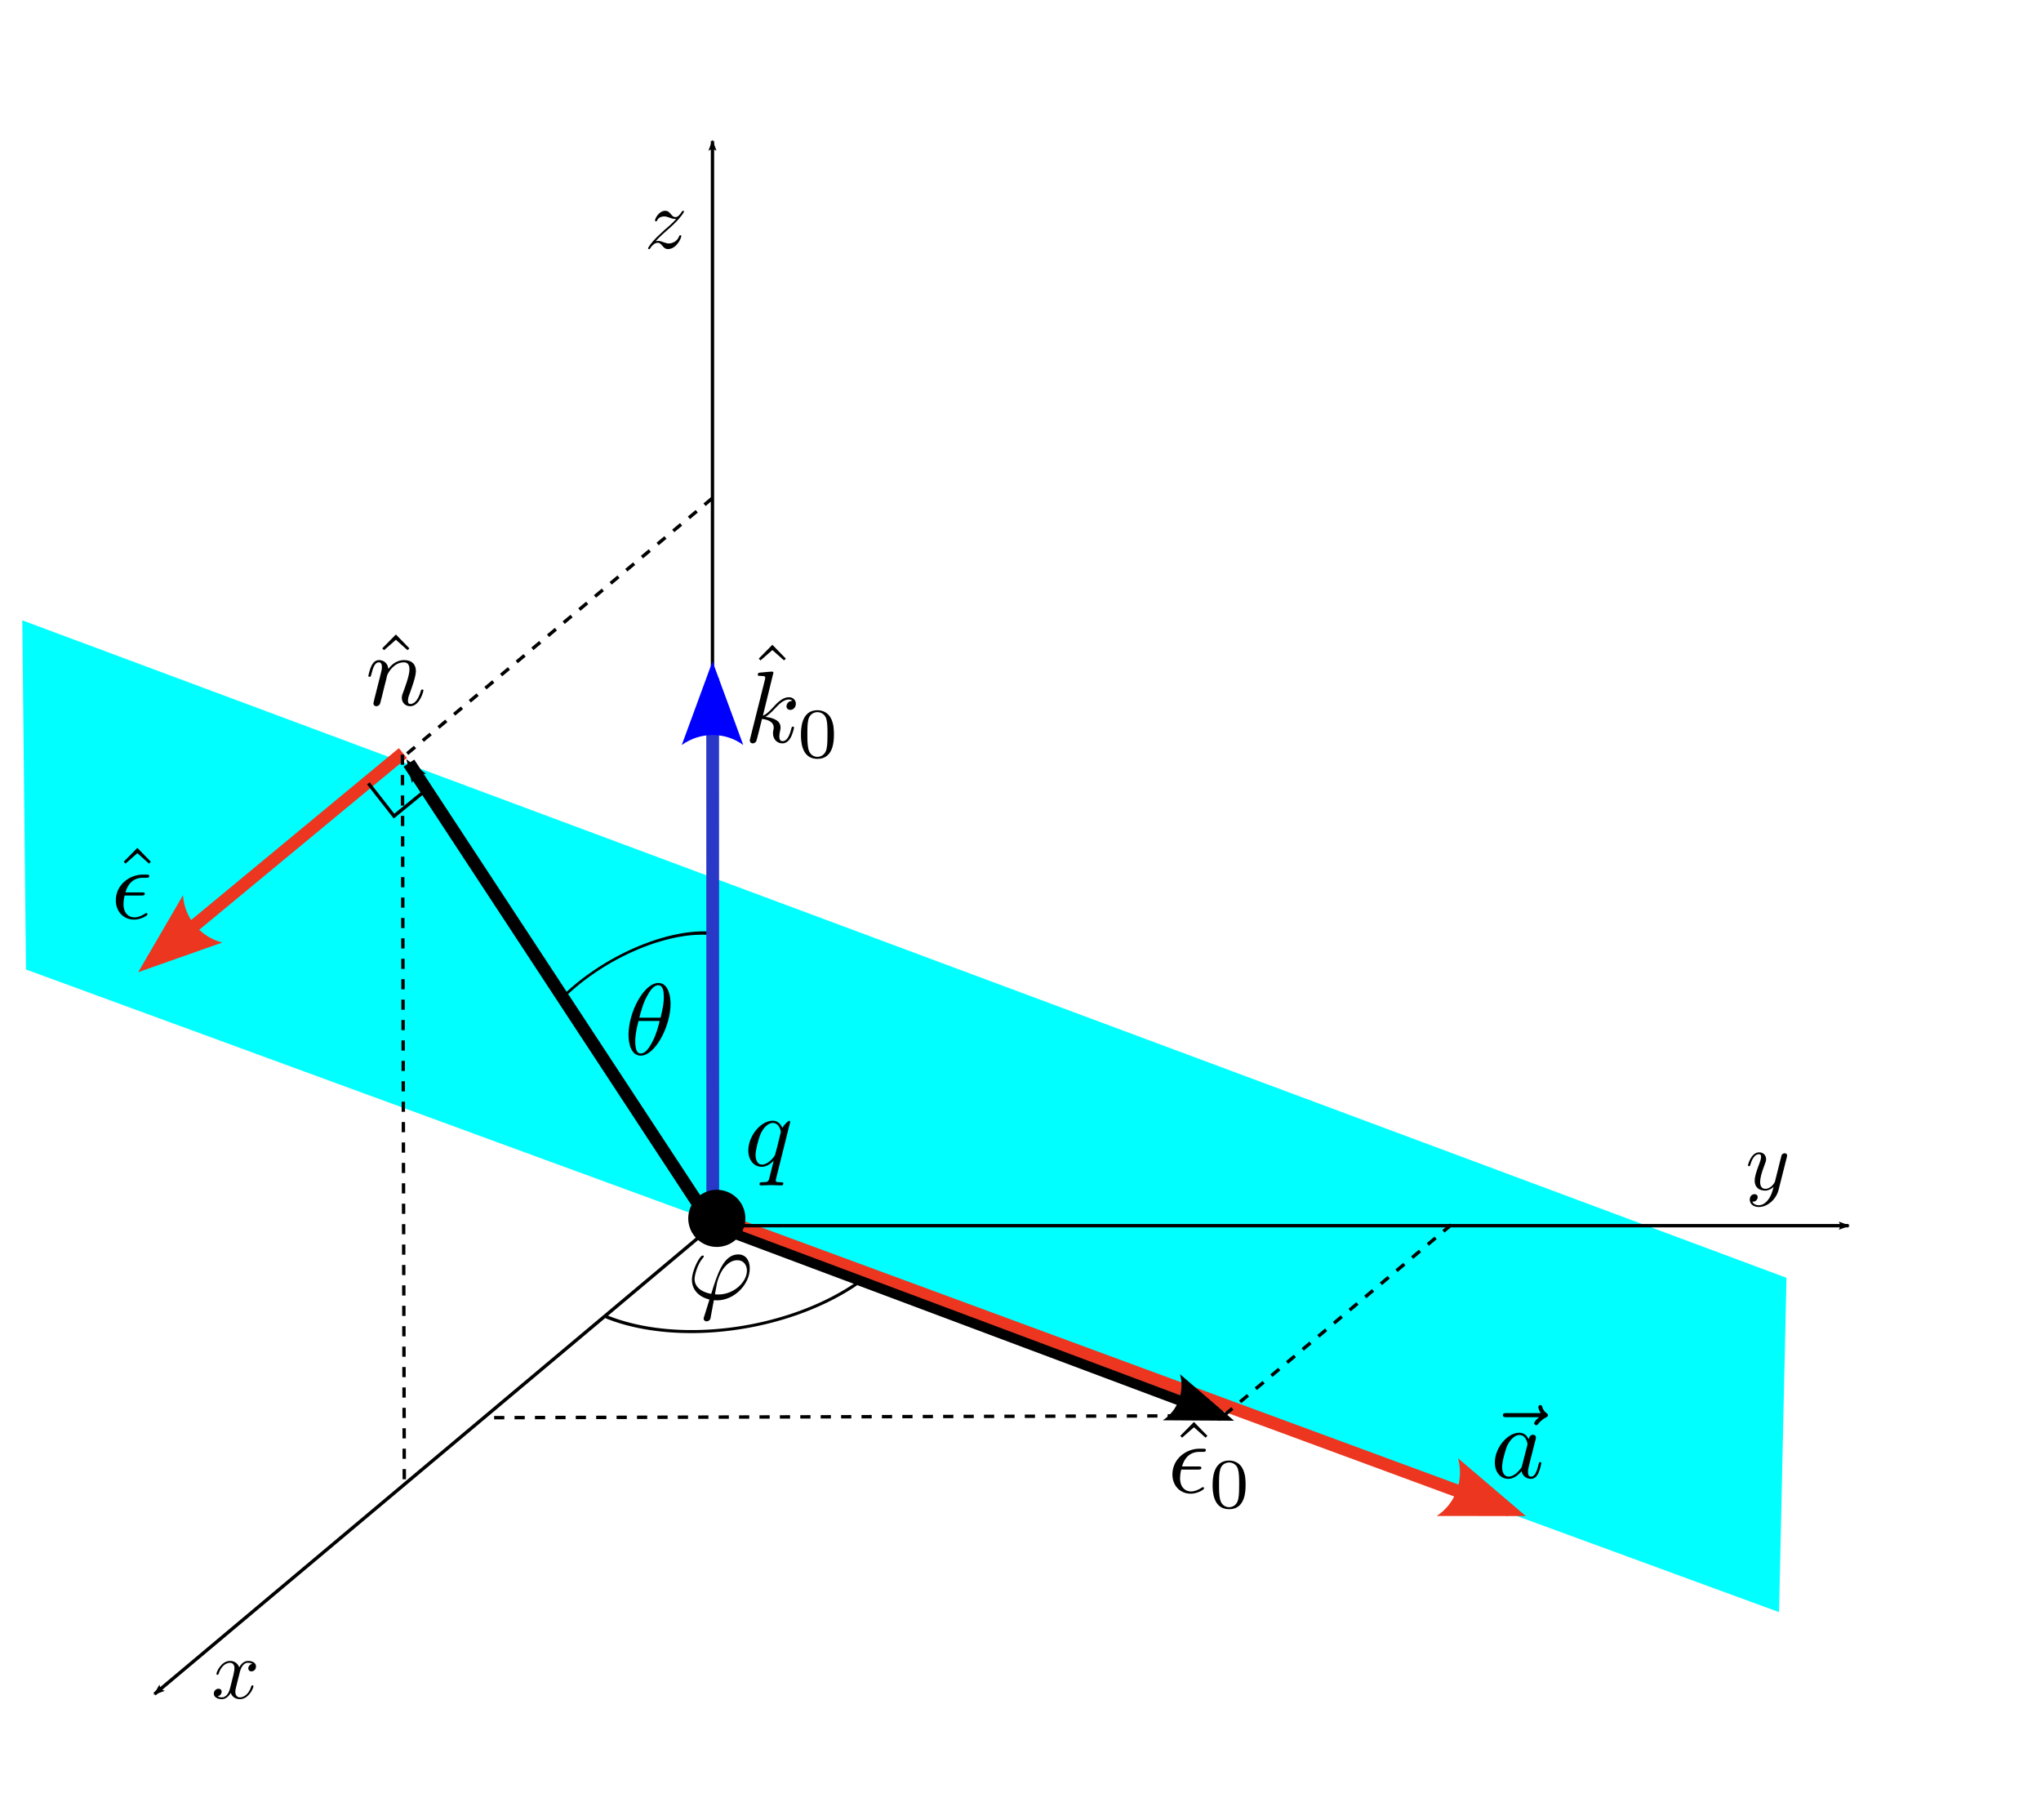 <?xml version="1.0" encoding="UTF-8" standalone="no"?>
<!-- Created with Inkscape (http://www.inkscape.org/) -->

<svg
   xmlns:ns0="http://www.iki.fi/pav/software/textext/"
   xmlns:dc="http://purl.org/dc/elements/1.1/"
   xmlns:cc="http://creativecommons.org/ns#"
   xmlns:rdf="http://www.w3.org/1999/02/22-rdf-syntax-ns#"
   xmlns:svg="http://www.w3.org/2000/svg"
   xmlns="http://www.w3.org/2000/svg"
   xmlns:sodipodi="http://sodipodi.sourceforge.net/DTD/sodipodi-0.dtd"
   xmlns:inkscape="http://www.inkscape.org/namespaces/inkscape"
   version="1.0"
   inkscape:output_extension="org.inkscape.output.svg.inkscape"
   sodipodi:docname="fig-thomson-esquema.svg"
   inkscape:version="0.48.1 r9760"
   sodipodi:version="0.32"
   id="svg6267"
   height="535"
   width="600">
  <sodipodi:namedview
     id="base"
     pagecolor="#ffffff"
     bordercolor="#666666"
     borderopacity="1.0"
     gridtolerance="10000"
     guidetolerance="10"
     objecttolerance="10"
     inkscape:pageopacity="0.0"
     inkscape:pageshadow="2"
     inkscape:zoom="1.2966667"
     inkscape:cx="442.28792"
     inkscape:cy="267.5"
     inkscape:document-units="px"
     inkscape:current-layer="layer1"
     inkscape:window-width="1280"
     inkscape:window-height="972"
     inkscape:window-x="0"
     inkscape:window-y="0"
     width="600px"
     height="535px"
     showgrid="false"
     inkscape:window-maximized="1" />
  <defs
     id="defs6269">
    <marker
       inkscape:stockid="Arrow2Mend"
       orient="auto"
       refY="0.0"
       refX="0.0"
       id="Arrow2Mend"
       style="overflow:visible;">
      <path
         id="path5285"
         style="font-size:12.0;fill-rule:evenodd;stroke-width:0.625;stroke-linejoin:round;"
         d="M 8.719,4.034 L -2.207,0.016 L 8.719,-4.002 C 6.973,-1.63 6.983,1.616 8.719,4.034 z "
         transform="scale(0.6) rotate(180) translate(0,0)" />
    </marker>
    <marker
       inkscape:stockid="Arrow1Send"
       orient="auto"
       refY="0.0"
       refX="0.0"
       id="Arrow1Send"
       style="overflow:visible;">
      <path
         id="path5273"
         d="M 0.0,0.0 L 5.0,-5.0 L -12.5,0.0 L 5.0,5.0 L 0.0,0.0 z "
         style="fill-rule:evenodd;stroke:#000000;stroke-width:1.0pt;marker-start:none;"
         transform="scale(0.2) rotate(180) translate(6,0)" />
    </marker>
    <marker
       inkscape:stockid="Arrow1Lend"
       orient="auto"
       refY="0.0"
       refX="0.0"
       id="Arrow1Lend"
       style="overflow:visible;">
      <path
         id="path4242"
         d="M 0.0,0.0 L 5.0,-5.0 L -12.5,0.0 L 5.0,5.0 L 0.0,0.0 z "
         style="fill-rule:evenodd;stroke:#000000;stroke-width:1.0pt;marker-start:none;"
         transform="scale(0.8) rotate(180) translate(12.5,0)" />
    </marker>
    <marker
       inkscape:stockid="Arrow2Lend"
       orient="auto"
       refY="0.0"
       refX="0.0"
       id="Arrow2Lend"
       style="overflow:visible;">
      <path
         id="path4260"
         style="font-size:12.0;fill-rule:evenodd;stroke-width:0.625;stroke-linejoin:round;"
         d="M 8.719,4.034 L -2.207,0.016 L 8.719,-4.002 C 6.973,-1.63 6.983,1.616 8.719,4.034 z "
         transform="scale(1.1) rotate(180) translate(1,0)" />
    </marker>
    <inkscape:perspective
       sodipodi:type="inkscape:persp3d"
       inkscape:vp_x="0 : 267.5 : 1"
       inkscape:vp_y="0 : 1000 : 0"
       inkscape:vp_z="600 : 267.5 : 1"
       inkscape:persp3d-origin="300 : 178.33333 : 1"
       id="perspective128" />
    <pattern
       patternUnits="userSpaceOnUse"
       width="331.715"
       height="327.789"
       patternTransform="matrix(1.007,-1.7286202e-8,0,1.018,229.692,251.696)"
       id="pattern13283">
      <g
         transform="translate(-417.074,-229.874)"
         id="g12272">
        <path
           id="path12274"
           d="M 417.325,272.793 L 748.537,272.793"
           style="fill:none;fill-rule:evenodd;stroke:#898989;stroke-width:0.503;stroke-linecap:butt;stroke-linejoin:miter;stroke-miterlimit:4;stroke-dasharray:none;stroke-opacity:1" />
        <g
           id="g12276">
          <path
             id="path12278"
             d="M 450.382,557.414 L 450.382,230.124"
             style="fill:none;fill-rule:evenodd;stroke:#898989;stroke-width:0.5;stroke-linecap:butt;stroke-linejoin:miter;stroke-miterlimit:4;stroke-dasharray:none;stroke-opacity:1" />
          <path
             style="fill:none;fill-rule:evenodd;stroke:#898989;stroke-width:0.5;stroke-linecap:butt;stroke-linejoin:miter;stroke-miterlimit:4;stroke-dasharray:none;stroke-opacity:1"
             d="M 486.882,557.414 L 486.882,230.124"
             id="path12280" />
          <path
             id="path12282"
             d="M 523.382,557.414 L 523.382,230.124"
             style="fill:none;fill-rule:evenodd;stroke:#898989;stroke-width:0.5;stroke-linecap:butt;stroke-linejoin:miter;stroke-miterlimit:4;stroke-dasharray:none;stroke-opacity:1" />
          <path
             style="fill:none;fill-rule:evenodd;stroke:#898989;stroke-width:0.5;stroke-linecap:butt;stroke-linejoin:miter;stroke-miterlimit:4;stroke-dasharray:none;stroke-opacity:1"
             d="M 559.882,557.414 L 559.882,230.124"
             id="path12284" />
          <path
             id="path12286"
             d="M 596.382,557.414 L 596.382,230.124"
             style="fill:none;fill-rule:evenodd;stroke:#898989;stroke-width:0.5;stroke-linecap:butt;stroke-linejoin:miter;stroke-miterlimit:4;stroke-dasharray:none;stroke-opacity:1" />
          <path
             style="fill:none;fill-rule:evenodd;stroke:#898989;stroke-width:0.5;stroke-linecap:butt;stroke-linejoin:miter;stroke-miterlimit:4;stroke-dasharray:none;stroke-opacity:1"
             d="M 632.882,557.414 L 632.882,230.124"
             id="path12288" />
          <path
             id="path12290"
             d="M 669.382,557.414 L 669.382,230.124"
             style="fill:none;fill-rule:evenodd;stroke:#898989;stroke-width:0.5;stroke-linecap:butt;stroke-linejoin:miter;stroke-miterlimit:4;stroke-dasharray:none;stroke-opacity:1" />
          <path
             style="fill:none;fill-rule:evenodd;stroke:#898989;stroke-width:0.5;stroke-linecap:butt;stroke-linejoin:miter;stroke-miterlimit:4;stroke-dasharray:none;stroke-opacity:1"
             d="M 705.882,557.414 L 705.882,230.124"
             id="path12292" />
          <path
             id="path12294"
             d="M 742.382,557.414 L 742.382,230.124"
             style="fill:none;fill-rule:evenodd;stroke:#898989;stroke-width:0.5;stroke-linecap:butt;stroke-linejoin:miter;stroke-miterlimit:4;stroke-dasharray:none;stroke-opacity:1" />
          <path
             id="path12296"
             d="M 417.325,524.793 L 748.537,524.793"
             style="fill:none;fill-rule:evenodd;stroke:#898989;stroke-width:0.503;stroke-linecap:butt;stroke-linejoin:miter;stroke-miterlimit:4;stroke-dasharray:none;stroke-opacity:1" />
          <path
             style="fill:none;fill-rule:evenodd;stroke:#898989;stroke-width:0.503;stroke-linecap:butt;stroke-linejoin:miter;stroke-miterlimit:4;stroke-dasharray:none;stroke-opacity:1"
             d="M 417.325,488.793 L 748.537,488.793"
             id="path12298" />
          <path
             id="path12300"
             d="M 417.325,452.793 L 748.537,452.793"
             style="fill:none;fill-rule:evenodd;stroke:#898989;stroke-width:0.503;stroke-linecap:butt;stroke-linejoin:miter;stroke-miterlimit:4;stroke-dasharray:none;stroke-opacity:1" />
          <path
             style="fill:none;fill-rule:evenodd;stroke:#898989;stroke-width:0.503;stroke-linecap:butt;stroke-linejoin:miter;stroke-miterlimit:4;stroke-dasharray:none;stroke-opacity:1"
             d="M 417.325,416.793 L 748.537,416.793"
             id="path12302" />
          <path
             id="path12304"
             d="M 417.325,380.793 L 748.537,380.793"
             style="fill:none;fill-rule:evenodd;stroke:#898989;stroke-width:0.503;stroke-linecap:butt;stroke-linejoin:miter;stroke-miterlimit:4;stroke-dasharray:none;stroke-opacity:1" />
          <path
             style="fill:none;fill-rule:evenodd;stroke:#898989;stroke-width:0.503;stroke-linecap:butt;stroke-linejoin:miter;stroke-miterlimit:4;stroke-dasharray:none;stroke-opacity:1"
             d="M 417.325,344.793 L 748.537,344.793"
             id="path12306" />
          <path
             id="path12308"
             d="M 417.325,308.793 L 748.537,308.793"
             style="fill:none;fill-rule:evenodd;stroke:#898989;stroke-width:0.503;stroke-linecap:butt;stroke-linejoin:miter;stroke-miterlimit:4;stroke-dasharray:none;stroke-opacity:1" />
          <path
             id="path12310"
             d="M 417.325,236.793 L 748.537,236.793"
             style="fill:none;fill-rule:evenodd;stroke:#898989;stroke-width:0.503;stroke-linecap:butt;stroke-linejoin:miter;stroke-miterlimit:4;stroke-dasharray:none;stroke-opacity:1" />
          <path
             style="fill:none;fill-rule:evenodd;stroke:#898989;stroke-width:0.503;stroke-linecap:butt;stroke-linejoin:miter;stroke-miterlimit:4;stroke-dasharray:none;stroke-opacity:1"
             d="M 417.325,236.793 L 748.537,236.793"
             id="path12312" />
        </g>
      </g>
    </pattern>
    <pattern
       patternUnits="userSpaceOnUse"
       width="331.715"
       height="327.789"
       patternTransform="matrix(1.007,-1.7286202e-8,0,1.018,229.692,251.696)"
       id="pattern2352">
      <g
         transform="translate(-417.074,-229.874)"
         id="g2354">
        <path
           id="path2356"
           d="M 417.325,272.793 L 748.537,272.793"
           style="fill:none;fill-rule:evenodd;stroke:#898989;stroke-width:0.503;stroke-linecap:butt;stroke-linejoin:miter;stroke-miterlimit:4;stroke-dasharray:none;stroke-opacity:1" />
        <g
           id="g2358">
          <path
             id="path2360"
             d="M 450.382,557.414 L 450.382,230.124"
             style="fill:none;fill-rule:evenodd;stroke:#898989;stroke-width:0.5;stroke-linecap:butt;stroke-linejoin:miter;stroke-miterlimit:4;stroke-dasharray:none;stroke-opacity:1" />
          <path
             style="fill:none;fill-rule:evenodd;stroke:#898989;stroke-width:0.5;stroke-linecap:butt;stroke-linejoin:miter;stroke-miterlimit:4;stroke-dasharray:none;stroke-opacity:1"
             d="M 486.882,557.414 L 486.882,230.124"
             id="path2362" />
          <path
             id="path2364"
             d="M 523.382,557.414 L 523.382,230.124"
             style="fill:none;fill-rule:evenodd;stroke:#898989;stroke-width:0.5;stroke-linecap:butt;stroke-linejoin:miter;stroke-miterlimit:4;stroke-dasharray:none;stroke-opacity:1" />
          <path
             style="fill:none;fill-rule:evenodd;stroke:#898989;stroke-width:0.5;stroke-linecap:butt;stroke-linejoin:miter;stroke-miterlimit:4;stroke-dasharray:none;stroke-opacity:1"
             d="M 559.882,557.414 L 559.882,230.124"
             id="path2366" />
          <path
             id="path2368"
             d="M 596.382,557.414 L 596.382,230.124"
             style="fill:none;fill-rule:evenodd;stroke:#898989;stroke-width:0.5;stroke-linecap:butt;stroke-linejoin:miter;stroke-miterlimit:4;stroke-dasharray:none;stroke-opacity:1" />
          <path
             style="fill:none;fill-rule:evenodd;stroke:#898989;stroke-width:0.5;stroke-linecap:butt;stroke-linejoin:miter;stroke-miterlimit:4;stroke-dasharray:none;stroke-opacity:1"
             d="M 632.882,557.414 L 632.882,230.124"
             id="path2370" />
          <path
             id="path2372"
             d="M 669.382,557.414 L 669.382,230.124"
             style="fill:none;fill-rule:evenodd;stroke:#898989;stroke-width:0.5;stroke-linecap:butt;stroke-linejoin:miter;stroke-miterlimit:4;stroke-dasharray:none;stroke-opacity:1" />
          <path
             style="fill:none;fill-rule:evenodd;stroke:#898989;stroke-width:0.5;stroke-linecap:butt;stroke-linejoin:miter;stroke-miterlimit:4;stroke-dasharray:none;stroke-opacity:1"
             d="M 705.882,557.414 L 705.882,230.124"
             id="path2374" />
          <path
             id="path2376"
             d="M 742.382,557.414 L 742.382,230.124"
             style="fill:none;fill-rule:evenodd;stroke:#898989;stroke-width:0.5;stroke-linecap:butt;stroke-linejoin:miter;stroke-miterlimit:4;stroke-dasharray:none;stroke-opacity:1" />
          <path
             id="path2378"
             d="M 417.325,524.793 L 748.537,524.793"
             style="fill:none;fill-rule:evenodd;stroke:#898989;stroke-width:0.503;stroke-linecap:butt;stroke-linejoin:miter;stroke-miterlimit:4;stroke-dasharray:none;stroke-opacity:1" />
          <path
             style="fill:none;fill-rule:evenodd;stroke:#898989;stroke-width:0.503;stroke-linecap:butt;stroke-linejoin:miter;stroke-miterlimit:4;stroke-dasharray:none;stroke-opacity:1"
             d="M 417.325,488.793 L 748.537,488.793"
             id="path2380" />
          <path
             id="path2382"
             d="M 417.325,452.793 L 748.537,452.793"
             style="fill:none;fill-rule:evenodd;stroke:#898989;stroke-width:0.503;stroke-linecap:butt;stroke-linejoin:miter;stroke-miterlimit:4;stroke-dasharray:none;stroke-opacity:1" />
          <path
             style="fill:none;fill-rule:evenodd;stroke:#898989;stroke-width:0.503;stroke-linecap:butt;stroke-linejoin:miter;stroke-miterlimit:4;stroke-dasharray:none;stroke-opacity:1"
             d="M 417.325,416.793 L 748.537,416.793"
             id="path2384" />
          <path
             id="path2386"
             d="M 417.325,380.793 L 748.537,380.793"
             style="fill:none;fill-rule:evenodd;stroke:#898989;stroke-width:0.503;stroke-linecap:butt;stroke-linejoin:miter;stroke-miterlimit:4;stroke-dasharray:none;stroke-opacity:1" />
          <path
             style="fill:none;fill-rule:evenodd;stroke:#898989;stroke-width:0.503;stroke-linecap:butt;stroke-linejoin:miter;stroke-miterlimit:4;stroke-dasharray:none;stroke-opacity:1"
             d="M 417.325,344.793 L 748.537,344.793"
             id="path2388" />
          <path
             id="path2390"
             d="M 417.325,308.793 L 748.537,308.793"
             style="fill:none;fill-rule:evenodd;stroke:#898989;stroke-width:0.503;stroke-linecap:butt;stroke-linejoin:miter;stroke-miterlimit:4;stroke-dasharray:none;stroke-opacity:1" />
          <path
             id="path2392"
             d="M 417.325,236.793 L 748.537,236.793"
             style="fill:none;fill-rule:evenodd;stroke:#898989;stroke-width:0.503;stroke-linecap:butt;stroke-linejoin:miter;stroke-miterlimit:4;stroke-dasharray:none;stroke-opacity:1" />
          <path
             style="fill:none;fill-rule:evenodd;stroke:#898989;stroke-width:0.503;stroke-linecap:butt;stroke-linejoin:miter;stroke-miterlimit:4;stroke-dasharray:none;stroke-opacity:1"
             d="M 417.325,236.793 L 748.537,236.793"
             id="path2394" />
        </g>
      </g>
    </pattern>
    <marker
       inkscape:stockid="Arrow2Lend3"
       orient="auto"
       refY="0.0"
       refX="0.0"
       id="Arrow2Lend3"
       style="overflow:visible;">
      <path
         id="path6607"
         style="stroke-linejoin:round;font-size:12.0;fill-rule:evenodd;stroke:#2938c7;stroke-width:0.625;fill:#2938c7"
         d="M 8.719,4.034 L -2.207,0.016 L 8.719,-4.002 C 6.973,-1.63 6.983,1.616 8.719,4.034 z "
         transform="scale(1.1) rotate(180) translate(1,0)" />
    </marker>
    <marker
       inkscape:stockid="Arrow2Lend3X"
       orient="auto"
       refY="0.0"
       refX="0.0"
       id="Arrow2Lend3X"
       style="overflow:visible;">
      <path
         id="path6970"
         style="stroke-linejoin:round;font-size:12.0;fill-rule:evenodd;stroke:#ec3620;stroke-width:0.625;fill:#ec3620"
         d="M 8.719,4.034 L -2.207,0.016 L 8.719,-4.002 C 6.973,-1.63 6.983,1.616 8.719,4.034 z "
         transform="scale(1.1) rotate(180) translate(1,0)" />
    </marker>
    <marker
       inkscape:stockid="Arrow2Lend3XM"
       orient="auto"
       refY="0.0"
       refX="0.0"
       id="Arrow2Lend3XM"
       style="overflow:visible;">
      <path
         id="path3778"
         style="stroke-linejoin:round;font-size:12.0;fill-rule:evenodd;stroke:#000000;stroke-width:0.625;fill:#000000"
         d="M 8.719,4.034 L -2.207,0.016 L 8.719,-4.002 C 6.973,-1.63 6.983,1.616 8.719,4.034 z "
         transform="scale(1.1) rotate(180) translate(1,0)" />
    </marker>
  </defs>
  <g
     inkscape:label="Layer 1"
     inkscape:groupmode="layer"
     id="layer1">
    <path
       style="fill:#00ffff;fill-opacity:1;fill-rule:evenodd;stroke:none"
       d="M 6.551,182.337 525.173,375.592 522.99,473.857 7.643,284.969 6.551,182.337 z"
       id="rect3049"
       sodipodi:nodetypes="ccccc" />
    <g
       id="g9444">
      <g
         id="g9452">
        <path
           inkscape:connector-curvature="0"
           id="path6913"
           d="m 212.531,356.625 -1.281,3.531 232,85.531 1.281,-3.5 -232,-85.562 z"
           style="font-size:medium;font-style:normal;font-variant:normal;font-weight:normal;font-stretch:normal;text-indent:0;text-align:start;text-decoration:none;line-height:normal;letter-spacing:normal;word-spacing:normal;text-transform:none;direction:ltr;block-progression:tb;writing-mode:lr-tb;text-anchor:start;baseline-shift:baseline;color:#000000;fill:#ec3620;fill-opacity:1;stroke:none;stroke-width:3.75;marker:none;visibility:visible;display:inline;overflow:visible;enable-background:accumulate;font-family:Sans;-inkscape-font-specification:Sans" />
        <path
           inkscape:connector-curvature="0"
           id="path9450"
           style="font-size:12px;fill-rule:evenodd;stroke-width:0.625;stroke-linejoin:round;fill:#ec3620"
           d="m 428.627,428.634 19.938,16.987 -26.193,-0.024 c 5.531,-3.649 8.036,-10.508 6.255,-16.963 z" />
      </g>
    </g>
    <g
       id="g2702"
       transform="translate(-48.186,-234.327)" />
    <path
       style="fill:none;stroke:#000000;stroke-width:0.98;stroke-linecap:butt;stroke-linejoin:miter;stroke-miterlimit:4;stroke-opacity:1;stroke-dasharray:none;marker-end:url(#Arrow2Lend)"
       d="m 209.45,362.142 0,-320.697"
       id="path6275" />
    <path
       style="fill:none;stroke:#000000;stroke-width:1;stroke-linecap:butt;stroke-linejoin:miter;stroke-miterlimit:4;stroke-opacity:1;stroke-dasharray:none;marker-end:url(#Arrow2Lend)"
       d="m 209.205,360.272 334.251,0"
       id="path7246" />
    <path
       style="fill:none;stroke:#000000;stroke-width:1;stroke-linecap:butt;stroke-linejoin:miter;stroke-miterlimit:4;stroke-opacity:1;stroke-dasharray:none;marker-end:url(#Arrow2Lend)"
       d="M 210.647,359.304 45.42,497.945"
       id="path7248" />
    <g
       id="g9650">
      <g
         id="g9658">
        <path
           inkscape:connector-curvature="0"
           id="path4320"
           d="m 117.25,219.906 -74,61.219 2.375,2.875 74,-61.219 -2.375,-2.875 z"
           style="font-size:medium;font-style:normal;font-variant:normal;font-weight:normal;font-stretch:normal;text-indent:0;text-align:start;text-decoration:none;line-height:normal;letter-spacing:normal;word-spacing:normal;text-transform:none;direction:ltr;block-progression:tb;writing-mode:lr-tb;text-anchor:start;baseline-shift:baseline;color:#000000;fill:#ec3620;fill-opacity:1;stroke:none;stroke-width:3.75;marker:none;visibility:visible;display:inline;overflow:visible;enable-background:accumulate;font-family:Sans;-inkscape-font-specification:Sans" />
        <path
           inkscape:connector-curvature="0"
           id="path9656"
           style="font-size:12px;fill-rule:evenodd;stroke-width:0.625;stroke-linejoin:round;fill:#ec3620"
           d="M 65.332,277.051 40.628,285.756 53.808,263.121 c 0.376,6.616 5.048,12.228 11.525,13.931 z" />
      </g>
    </g>
    <path
       style="fill:none;stroke:#000000;stroke-width:3.75;stroke-linecap:butt;stroke-linejoin:miter;stroke-miterlimit:4;stroke-opacity:1;stroke-dasharray:none;stroke-dashoffset:0;marker-end:url(#Arrow2Mend)"
       d="M 208.282,358.448 120.211,224.302"
       id="path21855"
       sodipodi:nodetypes="cc"
       inkscape:connector-curvature="0" />
    <path
       style="stroke-linejoin:miter;opacity:1;marker-end:url(#Arrow2Lend3);stroke-opacity:1;stroke-dashoffset:0;stroke:#2938c7;stroke-linecap:butt;stroke-miterlimit:4;stroke-dasharray:none;stroke-width:1;marker-mid:none;fill:none"
       d="m 209.266,360.132 149.784,56.104"
       id="path22826" />
    <path
       sodipodi:type="arc"
       style="fill:none;stroke:#000000;stroke-width:0.728;stroke-miterlimit:4;stroke-opacity:1;stroke-dasharray:none;stroke-dashoffset:0"
       id="path24773"
       sodipodi:cx="237.14285"
       sodipodi:cy="596.82648"
       sodipodi:rx="33.571426"
       sodipodi:ry="25.535713"
       d="m 260.043,615.499 a 33.571,25.536 0 0 1 -46.546,-0.545"
       sodipodi:start="0.82011325"
       sodipodi:end="2.3522784"
       sodipodi:open="true"
       transform="matrix(1.597,-0.234,0.084,1.202,-214.393,-302.181)" />
    <path
       sodipodi:type="arc"
       style="fill:none;stroke:#000000;stroke-width:1.021;stroke-miterlimit:4;stroke-opacity:1;stroke-dasharray:none;stroke-dashoffset:0"
       id="path25744"
       sodipodi:cx="265.16504"
       sodipodi:cy="502.33411"
       sodipodi:rx="29.294424"
       sodipodi:ry="23.233507"
       d="m 284.833,519.553 a 29.294,23.234 0 0 1 -40.301,-0.726"
       sodipodi:start="0.83473008"
       sodipodi:end="2.3522784"
       sodipodi:open="true"
       transform="matrix(1.123,-0.472,-0.031,-0.842,-93.977,846.328)" />
    <path
       style="fill:none;stroke:#000000;stroke-width:1;stroke-linecap:butt;stroke-linejoin:miter;stroke-opacity:1;stroke-miterlimit:4;stroke-dasharray:3,3;stroke-dashoffset:0"
       d="m 119.702,221.52 89.847,-75.201"
       id="path5436" />
    <path
       style="fill:none;stroke:#000000;stroke-width:1;stroke-linecap:butt;stroke-linejoin:miter;stroke-opacity:1;stroke-miterlimit:4;stroke-dasharray:3,3;stroke-dashoffset:0"
       d="m 118.294,221.802 0.563,215.746"
       id="path5438" />
    <path
       id="path5440"
       d="m 358.262,416.143 -215.746,0.563"
       style="fill:none;stroke:#000000;stroke-width:1;stroke-linecap:butt;stroke-linejoin:miter;stroke-miterlimit:4;stroke-opacity:1;stroke-dasharray:3, 3;stroke-dashoffset:0" />
    <path
       id="path5442"
       d="m 426.63,360.006 -68.453,57.414"
       style="fill:none;stroke:#000000;stroke-width:1;stroke-linecap:butt;stroke-linejoin:miter;stroke-miterlimit:4;stroke-opacity:1;stroke-dasharray:3,3;stroke-dashoffset:0;marker-end:none" />
    <g
       id="g9856"
       style="fill:#000000">
      <g
         id="g9864"
         style="fill:#000000">
        <path
           inkscape:connector-curvature="0"
           id="path6725"
           d="m 209.781,358.719 -1.031,2.812 149.781,56.125 1.031,-2.812 -149.781,-56.125 z"
           style="font-size:medium;font-style:normal;font-variant:normal;font-weight:normal;font-stretch:normal;text-indent:0;text-align:start;text-decoration:none;line-height:normal;letter-spacing:normal;word-spacing:normal;text-transform:none;direction:ltr;block-progression:tb;writing-mode:lr-tb;text-anchor:start;baseline-shift:baseline;color:#000000;fill:#000000;fill-opacity:1;stroke:none;stroke-width:3;marker:none;visibility:visible;display:inline;overflow:visible;enable-background:accumulate;font-family:Sans;-inkscape-font-specification:Sans" />
        <path
           inkscape:connector-curvature="0"
           id="path9862"
           style="font-size:12px;fill-rule:evenodd;stroke-width:0.625;stroke-linejoin:round;fill:#000000"
           d="m 346.9,403.932 15.88,13.671 -20.954,-0.126 c 4.44,-2.896 6.472,-8.373 5.073,-13.545 z" />
      </g>
    </g>
    <g
       id="g9239">
      <g
         id="g9247">
        <path
           inkscape:connector-curvature="0"
           id="path6727"
           d="m 207.625,199.375 0.031,160.312 3.75,0 -0.031,-160.312 -3.75,0 z"
           style="font-size:medium;font-style:normal;font-variant:normal;font-weight:normal;font-stretch:normal;text-indent:0;text-align:start;text-decoration:none;line-height:normal;letter-spacing:normal;word-spacing:normal;text-transform:none;direction:ltr;block-progression:tb;writing-mode:lr-tb;text-anchor:start;baseline-shift:baseline;color:#000000;fill:#2938c7;fill-opacity:1;stroke:none;stroke-width:3.75;marker:none;visibility:visible;display:inline;overflow:visible;enable-background:accumulate;font-family:Sans;-inkscape-font-specification:Sans" />
      </g>
      <path
         d="m 200.42,218.985 9.034,-24.585 9.046,24.581 c -5.338,-3.926 -12.64,-3.902 -18.08,0.004 z"
         style="font-size:12px;fill-rule:evenodd;stroke-width:0.625;stroke-linejoin:round;fill:#0000ff"
         id="path9245"
         inkscape:connector-curvature="0" />
    </g>
    <g
       style="font-style:normal;font-variant:normal;font-weight:normal;font-stretch:normal;letter-spacing:normal;word-spacing:normal;text-anchor:start;fill:none;stroke:#000000;stroke-linecap:butt;stroke-linejoin:miter;stroke-miterlimit:10.433;stroke-opacity:1;stroke-dasharray:none;stroke-dashoffset:0"
       id="content"
       transform="matrix(3,0,0,-3,-451.51,2339.531)"
       xml:space="preserve"
       stroke-miterlimit="10.433"
       font-style="normal"
       font-variant="normal"
       font-weight="normal"
       font-stretch="normal"
       font-size-adjust="none"
       letter-spacing="normal"
       word-spacing="normal"
       ns0:text="$\\hat{k}_0$"
       ns0:preamble="">
<polygon
   style="fill:#000000;stroke-width:0"
   points="225.03,715.14 226.19,716.15 227.33,715.14 227.51,715.31 226.19,716.67 224.85,715.31 "
   id="polygon6810" />
<path
   style="fill:#000000;stroke-width:0"
   d="m 226.29,713.93 0,0 0,0 0,0 0,0 0,0 0,0.01 0,0 0,0 0,0.01 0,0 0,0.01 0,0 0,0.01 -0.01,0 0,0.01 0,0 0,0.01 -0.01,0 0,0.01 -0.01,0 0,0 0,0.01 0,0 -0.01,0 0,0 0,0.01 -0.01,0 0,0 0,0 -0.01,0 0,0 0,0.01 -0.01,0 0,0 -0.01,0 0,0 -0.01,0 0,0 0,0 -0.01,0.01 -0.01,0 0,0 -0.01,0 0,0 -0.01,0 c -0.23,0 -0.95,-0.08 -1.21,-0.1 -0.08,-0.01 -0.19,-0.02 -0.19,-0.2 0,-0.12 0.09,-0.12 0.24,-0.12 0.48,0 0.49,-0.07 0.49,-0.17 l -0.03,-0.2 -1.44,-5.74 c -0.04,-0.14 -0.04,-0.16 -0.04,-0.22 0,-0.23 0.2,-0.28 0.29,-0.28 0.13,0 0.28,0.09 0.34,0.21 0.05,0.09 0.5,1.94 0.56,2.18 0.34,-0.03 1.15,-0.18 1.15,-0.84 0,-0.07 0,-0.11 -0.03,-0.21 -0.02,-0.12 -0.04,-0.24 -0.04,-0.35 0,-0.59 0.4,-0.99 0.92,-0.99 0.3,0 0.57,0.16 0.79,0.53 0.25,0.44 0.35,0.99 0.35,1.01 0,0.1 -0.08,0.1 -0.11,0.1 -0.1,0 -0.11,-0.04 -0.15,-0.18 -0.19,-0.73 -0.42,-1.24 -0.86,-1.24 -0.19,0 -0.32,0.11 -0.32,0.47 0,0.17 0.04,0.4 0.08,0.56 0.04,0.17 0.04,0.21 0.04,0.31 0,0.65 -0.63,0.93 -1.48,1.04 0.31,0.18 0.63,0.5 0.86,0.74 0.48,0.53 0.94,0.96 1.43,0.96 0.06,0 0.07,0 0.09,-0.01 0.12,-0.02 0.12,-0.02 0.21,-0.08 0.02,-0.01 0.02,-0.02 0.03,-0.04 -0.47,-0.03 -0.56,-0.42 -0.56,-0.54 0,-0.16 0.11,-0.35 0.38,-0.35 0.26,0 0.54,0.22 0.54,0.61 0,0.3 -0.23,0.63 -0.67,0.63 -0.28,0 -0.74,-0.08 -1.46,-0.88 -0.34,-0.38 -0.73,-0.78 -1.1,-0.93 z"
   id="path6812" />
<path
   style="fill:#000000;stroke-width:0"
   d="m 232.22,707.85 0,0.15 0,0.13 -0.01,0.13 -0.01,0.13 -0.01,0.13 -0.01,0.11 -0.02,0.12 -0.02,0.11 -0.03,0.11 -0.03,0.11 -0.03,0.1 -0.04,0.1 -0.04,0.1 -0.05,0.09 -0.05,0.1 -0.03,0.05 -0.03,0.04 c -0.22,0.32 -0.65,0.6 -1.21,0.6 -1.61,0 -1.61,-1.9 -1.61,-2.41 0,-0.5 0,-2.36 1.61,-2.36 v 0.2 c -0.32,0 -0.74,0.18 -0.88,0.76 -0.1,0.41 -0.1,0.98 -0.1,1.5 0,0.5 0,1.03 0.1,1.42 0.15,0.55 0.6,0.7 0.88,0.7 0.38,0 0.74,-0.23 0.87,-0.64 0.11,-0.38 0.12,-0.88 0.12,-1.48 0,-0.52 0,-1.04 -0.09,-1.48 -0.14,-0.63 -0.62,-0.78 -0.9,-0.78 h 0 v -0.2 c 1.62,0 1.62,1.86 1.62,2.36 z"
   id="path6814" />
</g>    <g
       style="font-style:normal;font-variant:normal;font-weight:normal;font-stretch:normal;letter-spacing:normal;word-spacing:normal;text-anchor:start;fill:none;stroke:#000000;stroke-linecap:butt;stroke-linejoin:miter;stroke-miterlimit:10.433;stroke-opacity:1;stroke-dasharray:none;stroke-dashoffset:0"
       id="g7189"
       transform="matrix(3,0,0,-3,-232.051,2555.714)"
       xml:space="preserve"
       stroke-miterlimit="10.433"
       font-style="normal"
       font-variant="normal"
       font-weight="normal"
       font-stretch="normal"
       font-size-adjust="none"
       letter-spacing="normal"
       word-spacing="normal"
       ns0:text="$\\vec{a}$"
       ns0:preamble="">
<path
   style="fill:#000000;stroke-width:0"
   d="m 228.16,713.05 -0.01,-0.01 -0.02,-0.02 -0.01,-0.01 -0.02,-0.01 -0.02,-0.02 -0.02,-0.02 -0.01,-0.01 -0.02,-0.02 -0.02,-0.02 -0.02,-0.02 -0.04,-0.04 -0.04,-0.03 -0.04,-0.04 -0.01,-0.03 -0.02,-0.02 -0.02,-0.02 -0.02,-0.02 -0.01,-0.02 -0.02,-0.02 -0.01,-0.02 -0.01,-0.02 -0.02,-0.02 -0.01,-0.02 -0.01,-0.02 0,-0.02 -0.01,-0.01 0,-0.02 -0.01,-0.02 0,-0.02 c 0,-0.1 0.1,-0.2 0.2,-0.2 0.09,0 0.14,0.07 0.19,0.13 0.12,0.15 0.35,0.43 0.79,0.65 0.07,0.04 0.17,0.09 0.17,0.21 0,0.1 -0.07,0.15 -0.14,0.2 -0.22,0.15 -0.33,0.33 -0.41,0.57 -0.02,0.09 -0.06,0.22 -0.2,0.22 -0.14,0 -0.2,-0.13 -0.2,-0.21 0,-0.05 0.08,-0.37 0.24,-0.58 h -3.36 c -0.17,0 -0.35,0 -0.35,-0.2 0,-0.2 0.18,-0.2 0.35,-0.2 z"
   id="path7191" />
<path
   style="fill:#000000;stroke-width:0"
   d="m 227.15,710.89 -0.02,0.03 -0.02,0.04 -0.01,0.03 -0.02,0.03 -0.02,0.03 -0.02,0.03 -0.03,0.03 -0.02,0.03 -0.02,0.03 -0.02,0.03 -0.03,0.03 -0.02,0.02 -0.03,0.03 -0.02,0.02 -0.03,0.02 -0.03,0.03 -0.03,0.02 -0.03,0.02 -0.03,0.01 -0.03,0.02 -0.03,0.02 -0.03,0.01 -0.04,0.02 -0.03,0.01 -0.04,0.01 -0.03,0.01 -0.04,0.01 -0.04,0 -0.04,0.01 -0.04,0 -0.04,0.01 -0.04,0 0.01,-0.22 c 0.65,0 0.79,-0.82 0.79,-0.88 0,-0.06 -0.02,-0.12 -0.03,-0.17 l -0.5,-1.95 c -0.05,-0.18 -0.05,-0.2 -0.2,-0.37 -0.44,-0.55 -0.84,-0.71 -1.12,-0.71 -0.5,0 -0.64,0.55 -0.64,0.94 0,0.5 0.32,1.72 0.55,2.18 0.31,0.59 0.75,0.96 1.15,0.96 l -0.01,0.22 c -1.16,0 -2.4,-1.47 -2.4,-2.92 0,-0.94 0.55,-1.6 1.33,-1.6 0.19,0 0.69,0.04 1.29,0.75 0.08,-0.42 0.43,-0.75 0.91,-0.75 0.35,0 0.58,0.23 0.74,0.55 0.16,0.36 0.29,0.97 0.29,0.99 0,0.1 -0.09,0.1 -0.12,0.1 -0.09,0 -0.11,-0.04 -0.14,-0.18 -0.17,-0.65 -0.34,-1.24 -0.75,-1.24 -0.27,0 -0.3,0.26 -0.3,0.46 0,0.22 0.02,0.3 0.13,0.74 0.11,0.42 0.13,0.52 0.22,0.89 0.17,0.64 0.21,0.83 0.36,1.4 0.07,0.28 0.07,0.3 0.07,0.34 0,0.17 -0.12,0.27 -0.29,0.27 -0.24,0 -0.39,-0.22 -0.42,-0.44 z"
   id="path7193" />
</g>    <path
       transform="translate(-70.969,66.602)"
       d="m 289.337,291.52 a 7.643,7.643 0 1 1 -15.286,0 7.643,7.643 0 1 1 15.286,0 z"
       sodipodi:ry="7.6428571"
       sodipodi:rx="7.6428571"
       sodipodi:cy="291.52042"
       sodipodi:cx="281.69388"
       id="path7318"
       style="fill:#000000;fill-opacity:1;stroke:#000000;stroke-width:1.5;stroke-miterlimit:4;stroke-opacity:1;stroke-dasharray:none;stroke-dashoffset:0"
       sodipodi:type="arc" />
    <g
       ns0:preamble=""
       ns0:text="$q$"
       word-spacing="normal"
       letter-spacing="normal"
       font-size-adjust="none"
       font-stretch="normal"
       font-weight="normal"
       font-variant="normal"
       font-style="normal"
       stroke-miterlimit="10.433"
       xml:space="preserve"
       transform="matrix(3,0,0,-3,-451.51,2464)"
       id="g7411"
       style="font-style:normal;font-variant:normal;font-weight:normal;font-stretch:normal;letter-spacing:normal;word-spacing:normal;text-anchor:start;fill:none;stroke:#000000;stroke-linecap:butt;stroke-linejoin:miter;stroke-miterlimit:10.433;stroke-opacity:1;stroke-dasharray:none;stroke-dashoffset:0">
<path
   id="path7413"
   d="m 227.94,711.42 0,0 0,0 0,0.01 -0.01,0 0,0.01 0,0 0,0 0,0.01 0,0 0,0.01 -0.01,0 0,0.01 0,0 0,0 0,0.01 -0.01,0 0,0 0,0.01 -0.01,0 0,0 -0.01,0.01 0,0 0,0 -0.01,0.01 0,0 -0.01,0 0,0 -0.01,0 -0.01,0 0,0.01 -0.01,0 0,0 c -0.11,0 -0.51,-0.4 -0.68,-0.69 -0.22,0.54 -0.61,0.7 -0.93,0.7 v -0.22 c 0.65,0 0.79,-0.81 0.79,-0.88 0,-0.06 -0.55,-2.24 -0.58,-2.28 -0.15,-0.28 -0.71,-0.92 -1.26,-0.92 h 0 c -0.6,0 -0.64,0.77 -0.64,0.94 0,0.48 0.29,1.56 0.46,1.98 0.3,0.74 0.82,1.16 1.23,1.16 v 0.22 c -1.17,0 -2.4,-1.48 -2.4,-2.92 0,-0.98 0.59,-1.6 1.32,-1.6 0.42,0 0.81,0.24 1.17,0.6 -0.09,-0.35 -0.42,-1.69 -0.45,-1.78 -0.08,-0.28 -0.16,-0.32 -0.71,-0.33 -0.13,0 -0.23,0 -0.23,-0.2 0,-0.01 0,-0.11 0.13,-0.11 0.32,0 0.66,0.03 0.99,0.03 0.34,0 0.7,-0.03 1.03,-0.03 0.05,0 0.18,0 0.18,0.2 0,0.11 -0.1,0.11 -0.26,0.11 -0.48,0 -0.48,0.07 -0.48,0.16 0,0.07 0.02,0.13 0.04,0.22 z"
   style="fill:#000000;stroke-width:0" />
</g>    <g
       ns0:preamble=""
       ns0:text="$\\hat{\\epsilon}$"
       word-spacing="normal"
       letter-spacing="normal"
       font-size-adjust="none"
       font-stretch="normal"
       font-weight="normal"
       font-variant="normal"
       font-style="normal"
       stroke-miterlimit="10.433"
       xml:space="preserve"
       transform="matrix(3,0,0,-3,-637.649,2391.339)"
       id="g4422"
       style="font-style:normal;font-variant:normal;font-weight:normal;font-stretch:normal;letter-spacing:normal;word-spacing:normal;text-anchor:start;fill:none;stroke:#000000;stroke-linecap:butt;stroke-linejoin:miter;stroke-miterlimit:10.433;stroke-opacity:1;stroke-dasharray:none;stroke-dashoffset:0">
<polygon
   id="polygon4424"
   points="226.01,713.52 227.15,712.5 227.33,712.68 226.01,714.04 224.67,712.68 224.85,712.5 "
   style="fill:#000000;stroke-width:0" />
<path
   id="path4426"
   d="m 226.4,709.37 0.03,0 0.03,0 0.03,0.01 0.02,0 0.01,0 0.02,0 0.01,0 0.01,0 0.02,0 0.01,0.01 0.02,0 0.01,0 0.01,0.01 0.01,0 0.01,0 0.01,0.01 0.01,0.01 0.01,0 0.01,0.01 0.01,0.01 0.01,0.01 0.01,0 0,0.01 0,0 0.01,0.01 0,0.01 0,0 0,0.01 0,0 0.01,0.01 0,0.01 0,0 0,0.01 0,0.01 0,0.01 0,0 c 0,0.14 -0.12,0.14 -0.29,0.14 h -1.61 c 0.24,0.85 0.79,1.43 1.7,1.43 h 0.31 c 0.17,0 0.33,0 0.33,0.17 0,0.14 -0.13,0.14 -0.3,0.14 h -0.35 c -1.29,0 -2.63,-1 -2.63,-2.52 0,-1.1 0.75,-1.89 1.8,-1.89 0.65,0 1.3,0.4 1.3,0.51 0,0.03 -0.01,0.14 -0.1,0.14 -0.02,0 -0.04,0 -0.13,-0.06 -0.31,-0.2 -0.68,-0.37 -1.05,-0.37 -0.57,0 -1.07,0.42 -1.07,1.3 0,0.35 0.08,0.73 0.11,0.84 z"
   style="fill:#000000;stroke-width:0" />
</g>    <path
       id="path4606"
       d="m 116.135,240.274 -7.845,-10.018"
       style="fill:none;stroke:#000000;stroke-width:1;stroke-linecap:butt;stroke-linejoin:miter;stroke-miterlimit:4;stroke-opacity:1;stroke-dasharray:none;marker-end:none" />
    <path
       style="fill:none;stroke:#000000;stroke-width:1;stroke-linecap:butt;stroke-linejoin:miter;stroke-miterlimit:4;stroke-opacity:1;stroke-dasharray:none;marker-end:none"
       d="m 125.799,231.741 -9.855,8.054"
       id="path4800" />
    <g
       style="font-style:normal;font-variant:normal;font-weight:normal;font-stretch:normal;letter-spacing:normal;word-spacing:normal;text-anchor:start;fill:none;stroke:#000000;stroke-linecap:butt;stroke-linejoin:miter;stroke-miterlimit:10.433;stroke-opacity:1;stroke-dasharray:none;stroke-dashoffset:0"
       id="g3186"
       transform="matrix(2.5,0,0,-2.5,-496.443,2267.001)"
       xml:space="preserve"
       stroke-miterlimit="10.433"
       font-style="normal"
       font-variant="normal"
       font-weight="normal"
       font-stretch="normal"
       font-size-adjust="none"
       letter-spacing="normal"
       word-spacing="normal"
       ns0:text="$x$"
       ns0:preamble="">
<path
   style="fill:#000000;stroke-width:0"
   inkscape:connector-curvature="0"
   d="m 226.76,710.13 0.01,0.03 0,0.03 0.01,0.03 0.01,0.04 0.01,0.03 0.01,0.05 0.02,0.04 0.01,0.04 0.02,0.05 0.02,0.05 0.02,0.05 0.02,0.05 0.02,0.05 0.02,0.05 0.03,0.05 0.03,0.04 0.03,0.05 0.03,0.05 0.03,0.05 0.04,0.04 0.03,0.04 0.04,0.04 0.04,0.04 0.05,0.04 0.04,0.03 0.05,0.03 0.03,0.01 0.02,0.01 0.03,0.02 0.03,0.01 0.03,0 0.02,0.01 0.03,0.01 0.03,0 0.03,0.01 0.03,0 0.04,0 0.03,0 c 0.05,0 0.29,0 0.5,-0.12 -0.28,-0.05 -0.48,-0.3 -0.48,-0.54 0,-0.16 0.11,-0.35 0.38,-0.35 0.22,0 0.53,0.18 0.53,0.58 0,0.52 -0.58,0.65 -0.92,0.65 -0.58,0 -0.93,-0.52 -1.05,-0.75 -0.25,0.65 -0.79,0.75 -1.08,0.75 -1.03,0 -1.6,-1.28 -1.6,-1.53 0,-0.1 0.1,-0.1 0.12,-0.1 0.08,0 0.11,0.02 0.13,0.11 0.34,1.06 1,1.3 1.34,1.3 0.18,0 0.53,-0.08 0.53,-0.66 0,-0.31 -0.17,-0.98 -0.53,-2.37 -0.16,-0.62 -0.51,-1.04 -0.95,-1.04 -0.06,0 -0.29,0 -0.5,0.13 0.25,0.05 0.47,0.26 0.47,0.54 0,0.27 -0.22,0.35 -0.37,0.35 -0.3,0 -0.55,-0.26 -0.55,-0.58 0,-0.45 0.5,-0.65 0.94,-0.65 0.66,0 1.02,0.69 1.05,0.75 0.11,-0.37 0.47,-0.75 1.07,-0.75 1.03,0 1.6,1.28 1.6,1.53 0,0.1 -0.09,0.1 -0.12,0.1 -0.09,0 -0.11,-0.04 -0.13,-0.11 -0.33,-1.07 -1.01,-1.31 -1.33,-1.31 -0.39,0 -0.55,0.32 -0.55,0.66 0,0.22 0.06,0.44 0.17,0.88 z"
   id="path3188" />
</g>    <g
       style="font-style:normal;font-variant:normal;font-weight:normal;font-stretch:normal;letter-spacing:normal;word-spacing:normal;text-anchor:start;fill:none;stroke:#000000;stroke-linecap:butt;stroke-linejoin:miter;stroke-miterlimit:10.433;stroke-opacity:1;stroke-dasharray:none;stroke-dashoffset:0"
       ns0:preamble=""
       ns0:text="$y$"
       word-spacing="normal"
       letter-spacing="normal"
       font-size-adjust="none"
       font-stretch="normal"
       font-weight="normal"
       font-variant="normal"
       font-style="normal"
       stroke-miterlimit="10.433"
       xml:space="preserve"
       transform="matrix(2.5,0,0,-2.5,-45.44,2117.51)"
       id="g3425"
       text-anchor="start"
       stroke-dashoffset="0"
       stroke-dasharray="none"
       stroke-opacity="1"
       stroke-linejoin="miter"
       stroke-linecap="butt"
       stroke="black"
       fill-rule="evenodd"
       fill-opacity="1"
       fill="none">
<path
   id="path3427"
   d="M228.28,710.92 L228.28,710.92 L228.28,710.93 L228.28,710.94 L228.28,710.94 L228.29,710.95 L228.29,710.96 L228.29,710.97 L228.3,710.98 L228.3,710.99 L228.3,711 L228.3,711.01 L228.3,711.02 L228.3,711.03 L228.31,711.03 L228.31,711.04 L228.31,711.05 L228.31,711.05 L228.31,711.06 L228.31,711.06 L228.31,711.07 L228.31,711.08 L228.31,711.09 L228.32,711.1 L228.32,711.11 L228.32,711.12 L228.32,711.13 L228.32,711.13 L228.32,711.14 L228.32,711.15 C228.32,711.33,228.18,711.41,228.03,711.41 C227.93,711.41,227.77,711.35,227.68,711.21 C227.66,711.16,227.58,710.85,227.54,710.67 C227.47,710.41,227.4,710.14,227.34,709.87 L226.89,708.08 C226.85,707.93,226.42,707.23,225.76,707.23 C225.26,707.23,225.15,707.67,225.15,708.04 C225.15,708.5,225.32,709.12,225.65,709.99 C225.81,710.4,225.85,710.51,225.85,710.71 C225.85,711.16,225.54,711.52,225.04,711.52 C224.09,711.52,223.72,710.08,223.72,709.99 C223.72,709.89,223.82,709.89,223.84,709.89 C223.94,709.89,223.95,709.91,224,710.07 C224.27,711.01,224.67,711.3,225.01,711.3 C225.09,711.3,225.26,711.3,225.26,710.99 C225.26,710.74,225.16,710.48,225.09,710.29 C224.69,709.23,224.51,708.67,224.51,708.2 C224.51,707.31,225.14,707.02,225.73,707.02 C226.11,707.02,226.45,707.18,226.73,707.46 C226.6,706.95,226.48,706.46,226.08,705.93 C225.82,705.59,225.45,705.3,224.99,705.3 C224.85,705.3,224.4,705.33,224.23,705.72 C224.39,705.72,224.52,705.72,224.66,705.84 C224.76,705.93,224.86,706.06,224.86,706.25 C224.86,706.56,224.59,706.6,224.49,706.6 C224.26,706.6,223.93,706.44,223.93,705.95 C223.93,705.45,224.37,705.09,224.99,705.09 C226.01,705.09,227.04,705.99,227.32,707.11 Z "
   stroke-width="0"
   fill="black" />
</g>    <g
       id="g3652"
       transform="matrix(2.5,0,0,-2.5,-369.144,1840.761)"
       xml:space="preserve"
       stroke-miterlimit="10.433"
       font-style="normal"
       font-variant="normal"
       font-weight="normal"
       font-stretch="normal"
       font-size-adjust="none"
       letter-spacing="normal"
       word-spacing="normal"
       ns0:text="$z$"
       ns0:preamble=""
       style="font-style:normal;font-variant:normal;font-weight:normal;font-stretch:normal;letter-spacing:normal;word-spacing:normal;text-anchor:start;fill:none;stroke:#000000;stroke-linecap:butt;stroke-linejoin:miter;stroke-miterlimit:10.433;stroke-opacity:1;stroke-dasharray:none;stroke-dashoffset:0"
       text-anchor="start"
       stroke-dashoffset="0"
       stroke-dasharray="none"
       stroke-opacity="1"
       stroke-linejoin="miter"
       stroke-linecap="butt"
       stroke="black"
       fill-rule="evenodd"
       fill-opacity="1"
       fill="none">
<path
   d="M224.76,707.95 L224.81,708 L224.86,708.06 L224.9,708.1 L224.95,708.15 L224.99,708.2 L225.04,708.24 L225.08,708.29 L225.12,708.33 L225.16,708.37 L225.2,708.41 L225.24,708.45 L225.28,708.48 L225.31,708.52 L225.35,708.55 L225.42,708.62 L225.49,708.68 L225.55,708.74 L225.62,708.8 L225.68,708.86 L225.81,708.97 L225.88,709.03 L225.94,709.09 C225.94,709.1,226.56,709.62,226.92,709.98 C227.87,710.91,228.09,711.39,228.09,711.42 C228.09,711.52,228,711.52,227.98,711.52 C227.91,711.52,227.88,711.5,227.83,711.41 C227.53,710.94,227.32,710.78,227.08,710.78 C226.84,710.78,226.72,710.93,226.57,711.1 C226.38,711.33,226.21,711.52,225.88,711.52 C225.14,711.52,224.68,710.6,224.68,710.39 C224.68,710.34,224.71,710.28,224.8,710.28 C224.89,710.28,224.91,710.33,224.93,710.39 C225.12,710.85,225.7,710.86,225.77,710.86 C225.98,710.86,226.17,710.79,226.4,710.71 C226.8,710.56,226.91,710.56,227.17,710.56 C226.81,710.13,225.97,709.41,225.79,709.26 L224.89,708.42 C224.21,707.75,223.86,707.18,223.86,707.11 C223.86,707.02,223.96,707.02,223.98,707.02 C224.06,707.02,224.08,707.03,224.14,707.15 C224.37,707.49,224.67,707.76,224.99,707.76 C225.22,707.76,225.32,707.67,225.57,707.38 C225.74,707.17,225.91,707.02,226.2,707.02 C227.19,707.02,227.77,708.28,227.77,708.55 C227.77,708.6,227.73,708.65,227.65,708.65 C227.56,708.65,227.54,708.59,227.51,708.52 C227.28,707.87,226.64,707.68,226.31,707.68 C226.11,707.68,225.93,707.74,225.73,707.81 C225.39,707.94,225.24,707.98,225.03,707.98 C225.01,707.98,224.85,707.98,224.76,707.95 Z "
   id="path3654"
   stroke-width="0"
   fill="black" />
</g>    <g
       style="font-style:normal;font-variant:normal;font-weight:normal;font-stretch:normal;letter-spacing:normal;word-spacing:normal;text-anchor:start;fill:none;stroke:#000000;stroke-linecap:butt;stroke-linejoin:miter;stroke-miterlimit:10.433;stroke-opacity:1;stroke-dasharray:none;stroke-dashoffset:0"
       id="g4094"
       transform="matrix(3,0,0,-3,-468.384,2503.271)"
       xml:space="preserve"
       stroke-miterlimit="10.433"
       font-style="normal"
       font-variant="normal"
       font-weight="normal"
       font-stretch="normal"
       font-size-adjust="none"
       letter-spacing="normal"
       word-spacing="normal"
       ns0:text="$\\varphi$"
       ns0:preamble="">
<path
   style="fill:#000000;stroke-width:0"
   inkscape:connector-curvature="0"
   d="m 225.13,705.43 0,0 -0.01,-0.01 0,0 0,-0.01 0,-0.01 -0.01,-0.01 0,-0.01 0,-0.01 -0.01,-0.01 0,-0.01 0,0 0,-0.01 0,-0.01 -0.01,0 0,-0.01 0,-0.01 0,0 0,-0.01 0,0 -0.01,-0.01 0,0 0,-0.01 0,0 0,0 0,-0.01 0,-0.01 0,-0.01 0,-0.01 0,0 0,-0.01 c 0,-0.21 0.19,-0.27 0.29,-0.27 0.05,0 0.26,0.02 0.37,0.25 0.02,0.08 0.07,0.41 0.34,1.82 0.09,0 0.16,-0.01 0.33,-0.01 1.66,0 3.19,1.56 3.19,3.13 l -0.28,-0.22 c 0,-1.12 -1.28,-2.34 -2.82,-2.34 h 0 c -0.08,0 -0.1,0 -0.18,0.01 -0.12,0 -0.13,0.01 -0.13,0.04 0,0.02 0.17,0.93 0.2,1.08 0.31,1.27 1.09,2.23 1.98,2.23 0.68,0 0.95,-0.54 0.95,-1.02 l 0.28,0.22 c 0,0.78 -0.39,1.37 -1.13,1.37 -1.45,0 -2.05,-1.93 -2.65,-3.87 -1.07,0.2 -1.63,0.76 -1.63,1.47 0,0.28 0.23,1.38 0.83,2.07 0.08,0.09 0.08,0.1 0.08,0.13 0,0.03 -0.02,0.09 -0.12,0.09 -0.28,0 -1.05,-1.44 -1.05,-2.39 0,-0.94 0.66,-1.67 1.72,-1.92 z"
   id="path4096" />
</g>    <g
       style="font-style:normal;font-variant:normal;font-weight:normal;font-stretch:normal;letter-spacing:normal;word-spacing:normal;text-anchor:start;fill:none;stroke:#000000;stroke-linecap:butt;stroke-linejoin:miter;stroke-miterlimit:10.433;stroke-opacity:1;stroke-dasharray:none;stroke-dashoffset:0"
       ns0:preamble=""
       ns0:text="$\\theta$"
       word-spacing="normal"
       letter-spacing="normal"
       font-size-adjust="none"
       font-stretch="normal"
       font-weight="normal"
       font-variant="normal"
       font-style="normal"
       stroke-miterlimit="10.433"
       xml:space="preserve"
       transform="matrix(3,0,0,-3,-486.784,2431.349)"
       id="g4337"
       text-anchor="start"
       stroke-dashoffset="0"
       stroke-dasharray="none"
       stroke-opacity="1"
       stroke-linejoin="miter"
       stroke-linecap="butt"
       stroke="black"
       fill-rule="evenodd"
       fill-opacity="1"
       fill="none">
<path
   id="path4339"
   d="M227.97,712.1 L227.97,712.16 L227.97,712.23 L227.96,712.3 L227.96,712.38 L227.95,712.45 L227.94,712.53 L227.94,712.61 L227.92,712.7 L227.91,712.78 L227.9,712.87 L227.88,712.95 L227.86,713.04 L227.83,713.12 L227.81,713.2 L227.78,713.29 L227.75,713.37 L227.72,713.45 L227.68,713.52 L227.64,713.6 L227.6,713.67 L227.55,713.74 L227.5,713.8 L227.45,713.86 L227.39,713.91 L227.33,713.96 L227.29,713.99 L227.26,714.01 L227.22,714.03 L227.19,714.05 L227.15,714.06 L227.11,714.08 L227.08,714.09 L227.04,714.11 L226.99,714.12 L226.95,714.13 L226.91,714.13 L226.86,714.14 L226.82,714.14 L226.77,714.14 L226.76,713.92 C227.25,713.92,227.31,713.29,227.31,712.72 C227.31,712.23,227.23,711.72,226.99,710.74 H224.91 C225.08,711.38,225.28,712.17,225.68,712.88 C225.94,713.36,226.31,713.92,226.76,713.92 L226.77,714.14 C225.39,714.14,223.85,711.34,223.85,709.06 C223.85,708.12,224.14,707.02,225.05,707.02 V707.23 C224.72,707.23,224.51,707.52,224.51,708.45 C224.51,708.87,224.57,709.44,224.83,710.42 H226.9 C226.79,709.96,226.58,709.12,226.2,708.4 C225.85,707.72,225.48,707.23,225.05,707.23 V707.02 C226.45,707.02,227.97,709.87,227.97,712.1 Z "
   stroke-width="0"
   fill="black" />
</g>  </g>
  <g
     ns0:preamble=""
     ns0:text="$\\hat{n}$"
     word-spacing="normal"
     letter-spacing="normal"
     font-size-adjust="none"
     font-stretch="normal"
     font-weight="normal"
     font-variant="normal"
     font-style="normal"
     stroke-miterlimit="10.433"
     xml:space="preserve"
     transform="matrix(3,0,0,-3,-562.878,2328.612)"
     id="g6816"
     style="font-style:normal;font-variant:normal;font-weight:normal;font-stretch:normal;letter-spacing:normal;word-spacing:normal;text-anchor:start;fill:none;stroke:#000000;stroke-linecap:butt;stroke-linejoin:miter;stroke-miterlimit:10.433;stroke-opacity:1;stroke-dasharray:none;stroke-dashoffset:0">
<polygon
   id="polygon3600"
   points="225.26,712.5 226.42,713.52 227.56,712.5 227.74,712.68 226.42,714.04 225.08,712.68 "
   style="fill:#000000;stroke-width:0" />
<path
   id="path3602"
   d="m 224.31,707.71 0,-0.01 -0.01,-0.02 0,-0.01 0,-0.02 -0.01,-0.03 -0.01,-0.03 0,-0.04 -0.01,-0.03 -0.01,-0.03 -0.01,-0.03 0,-0.02 0,-0.01 -0.01,-0.02 0,-0.01 0,-0.01 -0.01,-0.02 0,-0.01 0,-0.01 0,-0.01 0,-0.01 -0.01,-0.01 0,-0.01 0,-0.01 0,-0.01 0,0 0,-0.01 c 0,-0.18 0.14,-0.27 0.29,-0.27 0.12,0 0.3,0.08 0.37,0.28 0.01,0.02 0.13,0.49 0.19,0.74 0.07,0.3 0.15,0.6 0.22,0.9 0.06,0.22 0.11,0.43 0.17,0.66 0.03,0.17 0.11,0.46 0.12,0.5 0.15,0.31 0.68,1.22 1.63,1.22 0.45,0 0.54,-0.37 0.54,-0.7 0,-0.62 -0.49,-1.89 -0.65,-2.32 -0.09,-0.23 -0.1,-0.35 -0.1,-0.46 0,-0.47 0.35,-0.82 0.82,-0.82 0.93,0 1.3,1.46 1.3,1.54 0,0.1 -0.09,0.1 -0.12,0.1 -0.1,0 -0.1,-0.03 -0.15,-0.18 -0.2,-0.68 -0.53,-1.24 -1.01,-1.24 -0.17,0 -0.24,0.1 -0.24,0.33 0,0.25 0.09,0.49 0.18,0.71 0.18,0.53 0.6,1.62 0.6,2.19 0,0.67 -0.42,1.07 -1.14,1.07 -0.9,0 -1.39,-0.64 -1.56,-0.87 -0.05,0.56 -0.45,0.87 -0.91,0.87 -0.46,0 -0.65,-0.39 -0.75,-0.57 -0.16,-0.34 -0.3,-0.93 -0.3,-0.97 0,-0.1 0.1,-0.1 0.12,-0.1 0.1,0 0.11,0.01 0.17,0.23 0.17,0.71 0.37,1.19 0.73,1.19 0.2,0 0.31,-0.13 0.31,-0.46 0,-0.21 -0.03,-0.32 -0.16,-0.84 z"
   style="fill:#000000;stroke-width:0" />
</g>  <g
     style="font-style:normal;font-variant:normal;font-weight:normal;font-stretch:normal;letter-spacing:normal;word-spacing:normal;text-anchor:start;fill:none;stroke:#000000;stroke-linecap:butt;stroke-linejoin:miter;stroke-miterlimit:10.433;stroke-opacity:1;stroke-dasharray:none;stroke-dashoffset:0"
     id="g5107"
     transform="matrix(3,0,0,-3,-327.041,2560.082)"
     xml:space="preserve"
     stroke-miterlimit="10.433"
     font-style="normal"
     font-variant="normal"
     font-weight="normal"
     font-stretch="normal"
     font-size-adjust="none"
     letter-spacing="normal"
     word-spacing="normal"
     ns0:text="$\\hat{\\epsilon}_{0}$"
     ns0:preamble="">
<polygon
   style="fill:#000000;stroke-width:0"
   points="226.01,713.52 227.15,712.5 227.33,712.68 226.01,714.04 224.67,712.68 224.85,712.5 "
   id="polygon5109" />
<path
   style="fill:#000000;stroke-width:0"
   d="m 226.4,709.37 0.03,0 0.03,0 0.03,0.01 0.02,0 0.01,0 0.02,0 0.01,0 0.01,0 0.02,0 0.01,0.01 0.02,0 0.01,0 0.01,0.01 0.01,0 0.01,0 0.01,0.01 0.01,0.01 0.01,0 0.01,0.01 0.01,0.01 0.01,0.01 0.01,0 0,0.01 0,0 0.01,0.01 0,0.01 0,0 0,0.01 0,0 0.01,0.01 0,0.01 0,0 0,0.01 0,0.01 0,0.01 0,0 c 0,0.14 -0.12,0.14 -0.29,0.14 h -1.61 c 0.24,0.85 0.79,1.43 1.7,1.43 h 0.31 c 0.17,0 0.33,0 0.33,0.17 0,0.14 -0.13,0.14 -0.3,0.14 h -0.35 c -1.29,0 -2.63,-1 -2.63,-2.52 0,-1.1 0.75,-1.89 1.8,-1.89 0.65,0 1.3,0.4 1.3,0.51 0,0.03 -0.01,0.14 -0.1,0.14 -0.02,0 -0.04,0 -0.13,-0.06 -0.31,-0.2 -0.68,-0.37 -1.05,-0.37 -0.57,0 -1.07,0.42 -1.07,1.3 0,0.35 0.08,0.73 0.11,0.84 z"
   id="path5111" />
<path
   style="fill:#000000;stroke-width:0"
   d="m 231.07,707.85 0,0.15 0,0.13 -0.01,0.13 -0.01,0.13 -0.01,0.13 -0.01,0.11 -0.02,0.12 -0.02,0.11 -0.03,0.11 -0.03,0.11 -0.03,0.1 -0.04,0.1 -0.04,0.1 -0.05,0.09 -0.05,0.1 -0.03,0.05 -0.03,0.04 c -0.21,0.32 -0.65,0.6 -1.2,0.6 -1.62,0 -1.62,-1.9 -1.62,-2.41 0,-0.5 0,-2.36 1.62,-2.36 v 0.2 c -0.33,0 -0.75,0.18 -0.89,0.76 -0.1,0.41 -0.1,0.98 -0.1,1.5 0,0.5 0,1.03 0.11,1.42 0.14,0.55 0.59,0.7 0.88,0.7 0.37,0 0.74,-0.23 0.86,-0.64 0.11,-0.38 0.12,-0.88 0.12,-1.48 0,-0.52 0,-1.04 -0.09,-1.48 -0.14,-0.63 -0.61,-0.78 -0.89,-0.78 h 0 v -0.2 c 1.61,0 1.61,1.86 1.61,2.36 z"
   id="path5113" />
</g></svg>
